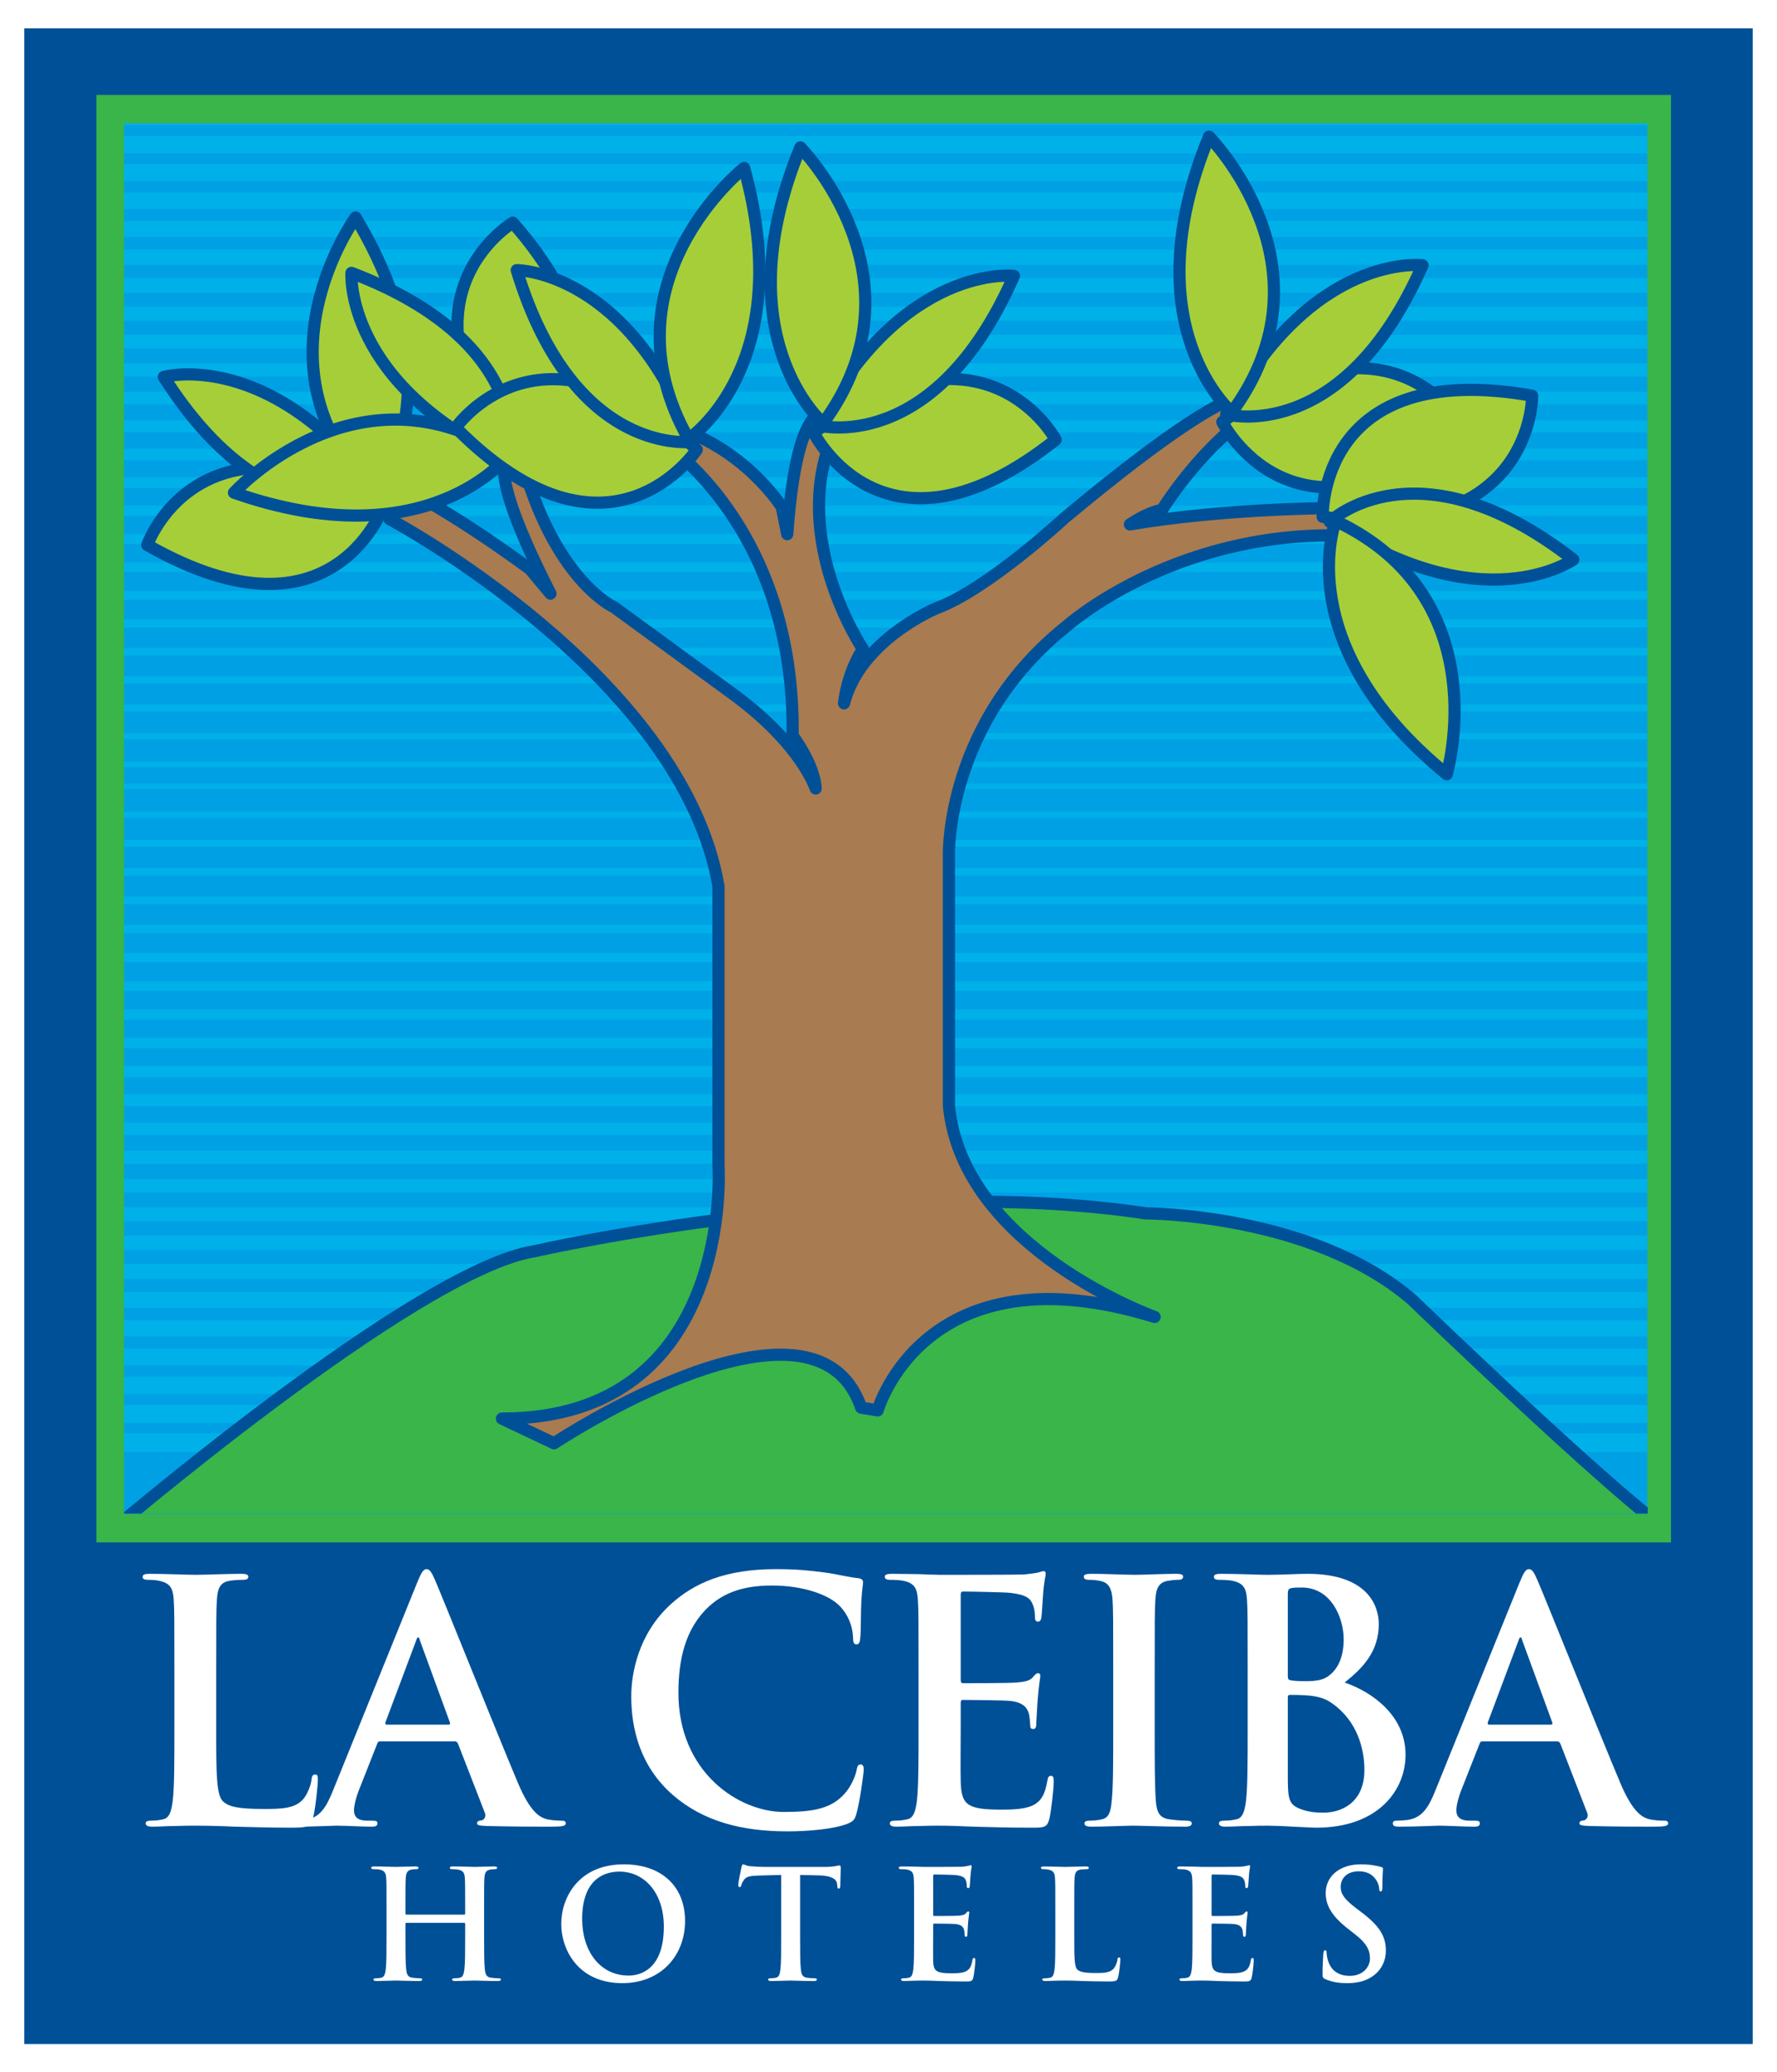 <?xml version="1.0" encoding="UTF-8" standalone="no"?>
<!-- Created with Inkscape (http://www.inkscape.org/) -->

<svg
   xmlns:dc="http://purl.org/dc/elements/1.1/"
   xmlns:cc="http://creativecommons.org/ns#"
   xmlns:rdf="http://www.w3.org/1999/02/22-rdf-syntax-ns#"
   xmlns:svg="http://www.w3.org/2000/svg"
   xmlns="http://www.w3.org/2000/svg"
   xmlns:sodipodi="http://sodipodi.sourceforge.net/DTD/sodipodi-0.dtd"
   xmlns:inkscape="http://www.inkscape.org/namespaces/inkscape"
   width="343.002"
   height="400"
   id="svg58920"
   version="1.1"
   inkscape:version="0.48.5 r10040"
   sodipodi:docname="hoteles_la_ceiba.svg">
  <rect width="100%" height="100%" fill="#333333" stroke="none"/>
  <defs
     id="defs58922">
    <clipPath
       id="clipPath54332"
       clipPathUnits="userSpaceOnUse">
      <path
         inkscape:connector-curvature="0"
         id="path54334"
         d="m 201.652,527.909 213.864,0 0,195.228 -213.864,0 0,-195.228 z" />
    </clipPath>
    <clipPath
       id="clipPath54500"
       clipPathUnits="userSpaceOnUse">
      <path
         inkscape:connector-curvature="0"
         id="path54502"
         d="M 0,0 612,0 612,792 0,792 0,0 z" />
    </clipPath>
  </defs>
  <sodipodi:namedview
     id="base"
     pagecolor="#ffffff"
     bordercolor="#666666"
     borderopacity="1.0"
     inkscape:pageopacity="0.0"
     inkscape:pageshadow="2"
     inkscape:zoom="0.35"
     inkscape:cx="171.50107"
     inkscape:cy="199.99999"
     inkscape:document-units="px"
     inkscape:current-layer="layer1"
     showgrid="false"
     fit-margin-top="0"
     fit-margin-left="0"
     fit-margin-right="0"
     fit-margin-bottom="0"
     inkscape:window-width="596"
     inkscape:window-height="434"
     inkscape:window-x="1"
     inkscape:window-y="61"
     inkscape:window-maximized="0" />
  <g
     inkscape:label="Capa 1"
     inkscape:groupmode="layer"
     id="layer1"
     transform="translate(-178.499,-332.362)">
    <path
       inkscape:connector-curvature="0"
       d="m 521.501,732.362 -343.002,0 0,-400 343.002,0 0,400 z"
       style="fill:#ffffff;fill-opacity:1;fill-rule:nonzero;stroke:none"
       id="path54224" />
    <path
       inkscape:connector-curvature="0"
       d="m 516.813,726.901 -333.627,0 0,-389.069 333.627,0 0,389.069 z"
       style="fill:#005097;fill-opacity:1;fill-rule:nonzero;stroke:none"
       id="path54226" />
    <path
       inkscape:connector-curvature="0"
       d="m 501.035,630.077 -303.938,0 0,-279.391 303.938,0 0,279.391 z"
       style="fill:#39b54a;fill-opacity:1;fill-rule:nonzero;stroke:none"
       id="path54228" />
    <path
       inkscape:connector-curvature="0"
       d="m 202.444,624.608 294.028,0 0,-268.406 -294.028,0 0,268.406 z"
       style="fill:#00a1e4;fill-opacity:1;fill-rule:nonzero;stroke:none"
       id="path54230" />
    <path
       inkscape:connector-curvature="0"
       d="m 202.444,356.547 294.028,0 0,-0.345 -294.028,0 0,0.345 z"
       style="fill:#00b1e9;fill-opacity:1;fill-rule:nonzero;stroke:none"
       id="path54232" />
    <path
       inkscape:connector-curvature="0"
       d="m 202.444,361.933 294.028,0 0,-3.36 -294.028,0 0,3.36 z"
       style="fill:#00b1e9;fill-opacity:1;fill-rule:nonzero;stroke:none"
       id="path54234" />
    <path
       inkscape:connector-curvature="0"
       d="m 202.444,367.32 294.028,0 0,-3.254 -294.028,0 0,3.254 z"
       style="fill:#00b1e9;fill-opacity:1;fill-rule:nonzero;stroke:none"
       id="path54236" />
    <path
       inkscape:connector-curvature="0"
       d="m 202.444,372.708 294.028,0 0,-3.151 -294.028,0 0,3.151 z"
       style="fill:#00b1e9;fill-opacity:1;fill-rule:nonzero;stroke:none"
       id="path54238" />
    <path
       inkscape:connector-curvature="0"
       d="m 202.444,378.092 294.028,0 0,-3.045 -294.028,0 0,3.045 z"
       style="fill:#00b1e9;fill-opacity:1;fill-rule:nonzero;stroke:none"
       id="path54240" />
    <path
       inkscape:connector-curvature="0"
       d="m 202.444,383.48 294.028,0 0,-2.941 -294.028,0 0,2.941 z"
       style="fill:#00b1e9;fill-opacity:1;fill-rule:nonzero;stroke:none"
       id="path54242" />
    <path
       inkscape:connector-curvature="0"
       d="m 202.444,388.866 294.028,0 0,-2.836 -294.028,0 0,2.836 z"
       style="fill:#00b1e9;fill-opacity:1;fill-rule:nonzero;stroke:none"
       id="path54244" />
    <path
       inkscape:connector-curvature="0"
       d="m 202.444,394.252 294.028,0 0,-2.732 -294.028,0 0,2.732 z"
       style="fill:#00b1e9;fill-opacity:1;fill-rule:nonzero;stroke:none"
       id="path54246" />
    <path
       inkscape:connector-curvature="0"
       d="m 202.444,399.64 294.028,0 0,-2.627 -294.028,0 0,2.627 z"
       style="fill:#00b1e9;fill-opacity:1;fill-rule:nonzero;stroke:none"
       id="path54248" />
    <path
       inkscape:connector-curvature="0"
       d="m 202.444,405.026 294.028,0 0,-2.523 -294.028,0 0,2.523 z"
       style="fill:#00b1e9;fill-opacity:1;fill-rule:nonzero;stroke:none"
       id="path54250" />
    <path
       inkscape:connector-curvature="0"
       d="m 202.444,410.412 294.028,0 0,-2.417 -294.028,0 0,2.417 z"
       style="fill:#00b1e9;fill-opacity:1;fill-rule:nonzero;stroke:none"
       id="path54252" />
    <path
       inkscape:connector-curvature="0"
       d="m 202.444,415.798 294.028,0 0,-2.312 -294.028,0 0,2.312 z"
       style="fill:#00b1e9;fill-opacity:1;fill-rule:nonzero;stroke:none"
       id="path54254" />
    <path
       inkscape:connector-curvature="0"
       d="m 202.444,421.186 294.028,0 0,-2.208 -294.028,0 0,2.208 z"
       style="fill:#00b1e9;fill-opacity:1;fill-rule:nonzero;stroke:none"
       id="path54256" />
    <path
       inkscape:connector-curvature="0"
       d="m 202.444,426.571 294.028,0 0,-2.102 -294.028,0 0,2.102 z"
       style="fill:#00b1e9;fill-opacity:1;fill-rule:nonzero;stroke:none"
       id="path54258" />
    <path
       inkscape:connector-curvature="0"
       d="m 202.444,431.958 294.028,0 0,-1.998 -294.028,0 0,1.998 z"
       style="fill:#00b1e9;fill-opacity:1;fill-rule:nonzero;stroke:none"
       id="path54260" />
    <path
       inkscape:connector-curvature="0"
       d="m 202.444,437.345 294.028,0 0,-1.892 -294.028,0 0,1.892 z"
       style="fill:#00b1e9;fill-opacity:1;fill-rule:nonzero;stroke:none"
       id="path54262" />
    <path
       inkscape:connector-curvature="0"
       d="m 202.444,442.733 294.028,0 0,-1.789 -294.028,0 0,1.789 z"
       style="fill:#00b1e9;fill-opacity:1;fill-rule:nonzero;stroke:none"
       id="path54264" />
    <path
       inkscape:connector-curvature="0"
       d="m 202.444,448.119 294.028,0 0,-1.684 -294.028,0 0,1.684 z"
       style="fill:#00b1e9;fill-opacity:1;fill-rule:nonzero;stroke:none"
       id="path54266" />
    <path
       inkscape:connector-curvature="0"
       d="m 202.444,453.507 294.028,0 0,-1.58 -294.028,0 0,1.58 z"
       style="fill:#00b1e9;fill-opacity:1;fill-rule:nonzero;stroke:none"
       id="path54268" />
    <path
       inkscape:connector-curvature="0"
       d="m 202.444,458.892 294.028,0 0,-1.475 -294.028,0 0,1.475 z"
       style="fill:#00b1e9;fill-opacity:1;fill-rule:nonzero;stroke:none"
       id="path54270" />
    <path
       inkscape:connector-curvature="0"
       d="m 202.444,464.279 294.028,0 0,-1.369 -294.028,0 0,1.369 z"
       style="fill:#00b1e9;fill-opacity:1;fill-rule:nonzero;stroke:none"
       id="path54272" />
    <path
       inkscape:connector-curvature="0"
       d="m 202.444,469.666 294.028,0 0,-1.265 -294.028,0 0,1.265 z"
       style="fill:#00b1e9;fill-opacity:1;fill-rule:nonzero;stroke:none"
       id="path54274" />
    <path
       inkscape:connector-curvature="0"
       d="m 202.444,475.052 294.028,0 0,-1.16 -294.028,0 0,1.16 z"
       style="fill:#00b1e9;fill-opacity:1;fill-rule:nonzero;stroke:none"
       id="path54276" />
    <path
       inkscape:connector-curvature="0"
       d="m 202.444,480.439 294.028,0 0,-1.056 -294.028,0 0,1.056 z"
       style="fill:#00b1e9;fill-opacity:1;fill-rule:nonzero;stroke:none"
       id="path54278" />
    <path
       inkscape:connector-curvature="0"
       d="m 202.444,612.585 294.028,0 0,-3.558 -294.028,0 0,3.558 z"
       style="fill:#00b1e9;fill-opacity:1;fill-rule:nonzero;stroke:none"
       id="path54280" />
    <path
       inkscape:connector-curvature="0"
       d="m 202.444,607.023 294.028,0 0,-3.448 -294.028,0 0,3.448 z"
       style="fill:#00b1e9;fill-opacity:1;fill-rule:nonzero;stroke:none"
       id="path54282" />
    <path
       inkscape:connector-curvature="0"
       d="m 202.444,601.46 294.028,0 0,-3.339 -294.028,0 0,3.339 z"
       style="fill:#00b1e9;fill-opacity:1;fill-rule:nonzero;stroke:none"
       id="path54284" />
    <path
       inkscape:connector-curvature="0"
       d="m 202.444,595.9 294.028,0 0,-3.231 -294.028,0 0,3.231 z"
       style="fill:#00b1e9;fill-opacity:1;fill-rule:nonzero;stroke:none"
       id="path54286" />
    <path
       inkscape:connector-curvature="0"
       d="m 202.444,590.336 294.028,0 0,-3.124 -294.028,0 0,3.124 z"
       style="fill:#00b1e9;fill-opacity:1;fill-rule:nonzero;stroke:none"
       id="path54288" />
    <path
       inkscape:connector-curvature="0"
       d="m 202.444,584.776 294.028,0 0,-3.012 -294.028,0 0,3.012 z"
       style="fill:#00b1e9;fill-opacity:1;fill-rule:nonzero;stroke:none"
       id="path54290" />
    <path
       inkscape:connector-curvature="0"
       d="m 202.444,579.212 294.028,0 0,-2.904 -294.028,0 0,2.904 z"
       style="fill:#00b1e9;fill-opacity:1;fill-rule:nonzero;stroke:none"
       id="path54292" />
    <path
       inkscape:connector-curvature="0"
       d="m 202.444,573.653 294.028,0 0,-2.794 -294.028,0 0,2.794 z"
       style="fill:#00b1e9;fill-opacity:1;fill-rule:nonzero;stroke:none"
       id="path54294" />
    <path
       inkscape:connector-curvature="0"
       d="m 202.444,568.09 294.028,0 0,-2.686 -294.028,0 0,2.686 z"
       style="fill:#00b1e9;fill-opacity:1;fill-rule:nonzero;stroke:none"
       id="path54296" />
    <path
       inkscape:connector-curvature="0"
       d="m 202.444,562.529 294.028,0 0,-2.579 -294.028,0 0,2.579 z"
       style="fill:#00b1e9;fill-opacity:1;fill-rule:nonzero;stroke:none"
       id="path54298" />
    <path
       inkscape:connector-curvature="0"
       d="m 202.444,556.966 294.028,0 0,-2.469 -294.028,0 0,2.469 z"
       style="fill:#00b1e9;fill-opacity:1;fill-rule:nonzero;stroke:none"
       id="path54300" />
    <path
       inkscape:connector-curvature="0"
       d="m 202.444,551.404 294.028,0 0,-2.358 -294.028,0 0,2.358 z"
       style="fill:#00b1e9;fill-opacity:1;fill-rule:nonzero;stroke:none"
       id="path54302" />
    <path
       inkscape:connector-curvature="0"
       d="m 202.444,545.841 294.028,0 0,-2.249 -294.028,0 0,2.249 z"
       style="fill:#00b1e9;fill-opacity:1;fill-rule:nonzero;stroke:none"
       id="path54304" />
    <path
       inkscape:connector-curvature="0"
       d="m 202.444,540.281 294.028,0 0,-2.142 -294.028,0 0,2.142 z"
       style="fill:#00b1e9;fill-opacity:1;fill-rule:nonzero;stroke:none"
       id="path54306" />
    <path
       inkscape:connector-curvature="0"
       d="m 202.444,534.72 294.028,0 0,-2.033 -294.028,0 0,2.033 z"
       style="fill:#00b1e9;fill-opacity:1;fill-rule:nonzero;stroke:none"
       id="path54308" />
    <path
       inkscape:connector-curvature="0"
       d="m 202.444,529.159 294.028,0 0,-1.923 -294.028,0 0,1.923 z"
       style="fill:#00b1e9;fill-opacity:1;fill-rule:nonzero;stroke:none"
       id="path54310" />
    <path
       inkscape:connector-curvature="0"
       d="m 202.444,523.595 294.028,0 0,-1.813 -294.028,0 0,1.813 z"
       style="fill:#00b1e9;fill-opacity:1;fill-rule:nonzero;stroke:none"
       id="path54312" />
    <path
       inkscape:connector-curvature="0"
       d="m 202.444,518.034 294.028,0 0,-1.705 -294.028,0 0,1.705 z"
       style="fill:#00b1e9;fill-opacity:1;fill-rule:nonzero;stroke:none"
       id="path54314" />
    <path
       inkscape:connector-curvature="0"
       d="m 202.444,512.471 294.028,0 0,-1.596 -294.028,0 0,1.596 z"
       style="fill:#00b1e9;fill-opacity:1;fill-rule:nonzero;stroke:none"
       id="path54316" />
    <path
       inkscape:connector-curvature="0"
       d="m 202.444,506.911 294.028,0 0,-1.488 -294.028,0 0,1.488 z"
       style="fill:#00b1e9;fill-opacity:1;fill-rule:nonzero;stroke:none"
       id="path54318" />
    <path
       inkscape:connector-curvature="0"
       d="m 202.444,501.347 294.028,0 0,-1.378 -294.028,0 0,1.378 z"
       style="fill:#00b1e9;fill-opacity:1;fill-rule:nonzero;stroke:none"
       id="path54320" />
    <path
       inkscape:connector-curvature="0"
       d="m 202.444,495.786 294.028,0 0,-1.268 -294.028,0 0,1.268 z"
       style="fill:#00b1e9;fill-opacity:1;fill-rule:nonzero;stroke:none"
       id="path54322" />
    <path
       inkscape:connector-curvature="0"
       d="m 202.444,490.223 294.028,0 0,-1.159 -294.028,0 0,1.159 z"
       style="fill:#00b1e9;fill-opacity:1;fill-rule:nonzero;stroke:none"
       id="path54324" />
    <path
       inkscape:connector-curvature="0"
       d="m 202.444,484.662 294.028,0 0,-1.049 -294.028,0 0,1.049 z"
       style="fill:#00b1e9;fill-opacity:1;fill-rule:nonzero;stroke:none"
       id="path54326" />
    <g
       clip-path="url(#clipPath54332)"
       id="g54330"
       transform="matrix(1.375,0,0,-1.375,-74.794,1350.396)">
      <g
         transform="translate(198.611,524.462)"
         id="g54336">
        <path
           id="path54338"
           style="fill:#39b54a;fill-opacity:1;fill-rule:nonzero;stroke:none"
           d="m 0,0 c 0,0 43.883,37.63 60.598,40.274 0,0 48.239,11.02 85.846,5.323 0,0 23.357,0 37.422,-12.149 0,0 33.8,-32.681 38.732,-34.193 L 165.243,-1.106 139.032,-2.645 90.414,-12.898 23.934,-10.634 0,0 z"
           inkscape:connector-curvature="0" />
      </g>
      <g
         transform="translate(198.611,524.462)"
         id="g54340">
        <path
           id="path54342"
           style="fill:none;stroke:#005097;stroke-width:1.709;stroke-linecap:round;stroke-linejoin:round;stroke-miterlimit:4;stroke-opacity:1;stroke-dasharray:none"
           d="m 0,0 c 0,0 43.883,37.63 60.598,40.274 0,0 48.239,11.02 85.846,5.323 0,0 23.357,0 37.422,-12.149 0,0 33.8,-32.681 38.732,-34.193 L 165.243,-1.106 139.032,-2.645 90.414,-12.898 23.934,-10.634 0,0 z"
           inkscape:connector-curvature="0" />
      </g>
      <g
         transform="translate(238.884,667.527)"
         id="g54344">
        <path
           id="path54346"
           style="fill:#a97b50;fill-opacity:1;fill-rule:nonzero;stroke:none"
           d="m 0,0 c 0,0 41.186,-21.941 46.195,-51.586 l 0,-39.262 c 0,0 2.322,-35.432 -30.402,-35.432 l 7.312,-3.463 c 0,0 36.578,24.258 43.109,5 l 2.32,-0.382 c 0,0 6.535,23.109 38.873,13.117 0,0 -26.937,9.608 -28.868,29.628 l 0,35.406 c 0,0 -0.387,18.492 16.558,31.97 0,0 14.625,13.091 38.106,12.709 l -0.383,3.839 c 0,0 -15.399,0 -28.873,-2.3 0,0 2.415,1.684 4.506,2.041 0,0 5.694,9.309 13.472,14.054 0,0 3.613,10.461 -27.149,-15.185 0,0 -10.823,-10.057 -18.044,-12.702 0,0 -10.633,-4.395 -12.916,-13.323 0,0 0.384,4.182 2.657,7.602 0,0 -11.394,16.914 -3.22,32.11 0,0 -5.708,7.601 -7.412,-15.968 l -0.762,3.799 c 0,0 -5.315,8.545 -15.756,11.412 l -0.96,-2.269 c 0,0 18.618,-11.79 18.236,-41.239 0,0 3.042,-3.989 3.233,-7.403 0,0 -1.912,6.081 -11.401,13.108 l -16.9,12.339 c 0,0 -8.543,3.8 -13.105,21.27 0,0 -7.416,3.42 4.175,-19.365 l -2.849,3.418 c 0,0 -13.485,10.078 -21.075,12.722 L 0,0 z"
           inkscape:connector-curvature="0" />
      </g>
      <g
         transform="translate(238.884,667.527)"
         id="g54348">
        <path
           id="path54350"
           style="fill:none;stroke:#005097;stroke-width:1.709;stroke-linecap:round;stroke-linejoin:round;stroke-miterlimit:4;stroke-opacity:1;stroke-dasharray:none"
           d="m 0,0 c 0,0 41.186,-21.941 46.195,-51.586 l 0,-39.262 c 0,0 2.322,-35.432 -30.402,-35.432 l 7.312,-3.463 c 0,0 36.578,24.258 43.109,5 l 2.32,-0.382 c 0,0 6.535,23.109 38.873,13.117 0,0 -26.937,9.608 -28.868,29.628 l 0,35.406 c 0,0 -0.387,18.492 16.558,31.97 0,0 14.625,13.091 38.106,12.709 l -0.383,3.839 c 0,0 -15.399,0 -28.873,-2.3 0,0 2.415,1.684 4.506,2.041 0,0 5.694,9.309 13.472,14.054 0,0 3.613,10.461 -27.149,-15.185 0,0 -10.823,-10.057 -18.044,-12.702 0,0 -10.633,-4.395 -12.916,-13.323 0,0 0.384,4.182 2.657,7.602 0,0 -11.394,16.914 -3.22,32.11 0,0 -5.708,7.601 -7.412,-15.968 l -0.762,3.799 c 0,0 -5.315,8.545 -15.756,11.412 l -0.96,-2.269 c 0,0 18.618,-11.79 18.236,-41.239 0,0 3.042,-3.989 3.233,-7.403 0,0 -1.912,6.081 -11.401,13.108 l -16.9,12.339 c 0,0 -8.543,3.8 -13.105,21.27 0,0 -7.416,3.42 4.175,-19.365 l -2.849,3.418 c 0,0 -13.485,10.078 -21.075,12.722 L 0,0 z"
           inkscape:connector-curvature="0" />
      </g>
      <g
         transform="translate(204.89,663.882)"
         id="g54352">
        <path
           id="path54354"
           style="fill:#a6ce39;fill-opacity:1;fill-rule:nonzero;stroke:none"
           d="M 0,0 C 0,0 6.831,19.749 33.429,6.084 33.429,6.084 26.586,-15.179 0,0"
           inkscape:connector-curvature="0" />
      </g>
      <g
         transform="translate(204.89,663.882)"
         id="g54356">
        <path
           id="path54358"
           style="fill:none;stroke:#005097;stroke-width:1.709;stroke-linecap:round;stroke-linejoin:round;stroke-miterlimit:4;stroke-opacity:1;stroke-dasharray:none"
           d="M 0,0 C 0,0 6.831,19.749 33.429,6.084 33.429,6.084 26.586,-15.179 0,0 z"
           inkscape:connector-curvature="0" />
      </g>
      <g
         transform="translate(207.212,687.479)"
         id="g54360">
        <path
           id="path54362"
           style="fill:#a6ce39;fill-opacity:1;fill-rule:nonzero;stroke:none"
           d="M 0,0 C 0,0 15.049,4.228 30.413,-16.532 30.413,-16.532 14.916,-23.486 0,0"
           inkscape:connector-curvature="0" />
      </g>
      <g
         transform="translate(207.212,687.479)"
         id="g54364">
        <path
           id="path54366"
           style="fill:none;stroke:#005097;stroke-width:1.709;stroke-linecap:round;stroke-linejoin:round;stroke-miterlimit:4;stroke-opacity:1;stroke-dasharray:none"
           d="M 0,0 C 0,0 15.049,4.228 30.413,-16.532 30.413,-16.532 14.916,-23.486 0,0 z"
           inkscape:connector-curvature="0" />
      </g>
      <g
         transform="translate(234.132,709.856)"
         id="g54368">
        <path
           id="path54370"
           style="fill:#a6ce39;fill-opacity:1;fill-rule:nonzero;stroke:none"
           d="M 0,0 C 0,0 -15.192,-20.886 2.656,-38.732 2.656,-38.732 14.82,-24.686 0,0"
           inkscape:connector-curvature="0" />
      </g>
      <g
         transform="translate(234.132,709.856)"
         id="g54372">
        <path
           id="path54374"
           style="fill:none;stroke:#005097;stroke-width:1.709;stroke-linecap:round;stroke-linejoin:round;stroke-miterlimit:4;stroke-opacity:1;stroke-dasharray:none"
           d="M 0,0 C 0,0 -15.192,-20.886 2.656,-38.732 2.656,-38.732 14.82,-24.686 0,0 z"
           inkscape:connector-curvature="0" />
      </g>
      <g
         transform="translate(256.2,709.127)"
         id="g54376">
        <path
           id="path54378"
           style="fill:#a6ce39;fill-opacity:1;fill-rule:nonzero;stroke:none"
           d="m 0,0 c 0,0 -17.971,-10.672 0.769,-33.946 0,0 19.464,10.959 -0.769,33.946"
           inkscape:connector-curvature="0" />
      </g>
      <g
         transform="translate(256.2,709.127)"
         id="g54380">
        <path
           id="path54382"
           style="fill:none;stroke:#005097;stroke-width:1.709;stroke-linecap:round;stroke-linejoin:round;stroke-miterlimit:4;stroke-opacity:1;stroke-dasharray:none"
           d="m 0,0 c 0,0 -17.971,-10.672 0.769,-33.946 0,0 19.464,10.959 -0.769,33.946 z"
           inkscape:connector-curvature="0" />
      </g>
      <g
         transform="translate(233.552,702.083)"
         id="g54384">
        <path
           id="path54386"
           style="fill:#a6ce39;fill-opacity:1;fill-rule:nonzero;stroke:none"
           d="M 0,0 C 0,0 -1.095,-15.583 22.331,-26.431 22.331,-26.431 26.01,-9.867 0,0"
           inkscape:connector-curvature="0" />
      </g>
      <g
         transform="translate(233.552,702.083)"
         id="g54388">
        <path
           id="path54390"
           style="fill:none;stroke:#005097;stroke-width:1.709;stroke-linecap:round;stroke-linejoin:round;stroke-miterlimit:4;stroke-opacity:1;stroke-dasharray:none"
           d="M 0,0 C 0,0 -1.095,-15.583 22.331,-26.431 22.331,-26.431 26.01,-9.867 0,0 z"
           inkscape:connector-curvature="0" />
      </g>
      <g
         transform="translate(217.058,671.229)"
         id="g54392">
        <path
           id="path54394"
           style="fill:#a6ce39;fill-opacity:1;fill-rule:nonzero;stroke:none"
           d="M 0,0 C 0,0 17.413,19.096 38.488,5.188 38.488,5.188 27.174,-9.54 0,0"
           inkscape:connector-curvature="0" />
      </g>
      <g
         transform="translate(217.058,671.229)"
         id="g54396">
        <path
           id="path54398"
           style="fill:none;stroke:#005097;stroke-width:1.709;stroke-linecap:round;stroke-linejoin:round;stroke-miterlimit:4;stroke-opacity:1;stroke-dasharray:none"
           d="M 0,0 C 0,0 17.413,19.096 38.488,5.188 38.488,5.188 27.174,-9.54 0,0 z"
           inkscape:connector-curvature="0" />
      </g>
      <g
         transform="translate(248.195,680.348)"
         id="g54400">
        <path
           id="path54402"
           style="fill:#a6ce39;fill-opacity:1;fill-rule:nonzero;stroke:none"
           d="M 0,0 C 0,0 11.871,17.21 33.834,-3.081 33.834,-3.081 21.556,-21.733 0,0"
           inkscape:connector-curvature="0" />
      </g>
      <g
         transform="translate(248.195,680.348)"
         id="g54404">
        <path
           id="path54406"
           style="fill:none;stroke:#005097;stroke-width:1.709;stroke-linecap:round;stroke-linejoin:round;stroke-miterlimit:4;stroke-opacity:1;stroke-dasharray:none"
           d="M 0,0 C 0,0 11.871,17.21 33.834,-3.081 33.834,-3.081 21.556,-21.733 0,0 z"
           inkscape:connector-curvature="0" />
      </g>
      <g
         transform="translate(256.753,702.465)"
         id="g54408">
        <path
           id="path54410"
           style="fill:#a6ce39;fill-opacity:1;fill-rule:nonzero;stroke:none"
           d="M 0,0 C 0,0 15.615,0.044 24.86,-24.081 24.86,-24.081 8.087,-26.608 0,0"
           inkscape:connector-curvature="0" />
      </g>
      <g
         transform="translate(256.753,702.465)"
         id="g54412">
        <path
           id="path54414"
           style="fill:none;stroke:#005097;stroke-width:1.709;stroke-linecap:round;stroke-linejoin:round;stroke-miterlimit:4;stroke-opacity:1;stroke-dasharray:none"
           d="M 0,0 C 0,0 15.615,0.044 24.86,-24.081 24.86,-24.081 8.087,-26.608 0,0 z"
           inkscape:connector-curvature="0" />
      </g>
      <g
         transform="translate(288.672,716.818)"
         id="g54416">
        <path
           id="path54418"
           style="fill:#a6ce39;fill-opacity:1;fill-rule:nonzero;stroke:none"
           d="m 0,0 c 0,0 -20.232,-16.055 -7.81,-38.044 0,0 15.474,10.288 7.81,38.044"
           inkscape:connector-curvature="0" />
      </g>
      <g
         transform="translate(288.672,716.818)"
         id="g54420">
        <path
           id="path54422"
           style="fill:none;stroke:#005097;stroke-width:1.709;stroke-linecap:round;stroke-linejoin:round;stroke-miterlimit:4;stroke-opacity:1;stroke-dasharray:none"
           d="m 0,0 c 0,0 -20.232,-16.055 -7.81,-38.044 0,0 15.474,10.288 7.81,38.044 z"
           inkscape:connector-curvature="0" />
      </g>
      <g
         transform="translate(332.41,678.66)"
         id="g54424">
        <path
           id="path54426"
           style="fill:#a6ce39;fill-opacity:1;fill-rule:nonzero;stroke:none"
           d="m 0,0 c 0,0 -9.737,18.516 -33.97,0.983 0,0 9.961,-20.014 33.97,-0.983"
           inkscape:connector-curvature="0" />
      </g>
      <g
         transform="translate(332.41,678.66)"
         id="g54428">
        <path
           id="path54430"
           style="fill:none;stroke:#005097;stroke-width:1.709;stroke-linecap:round;stroke-linejoin:round;stroke-miterlimit:4;stroke-opacity:1;stroke-dasharray:none"
           d="m 0,0 c 0,0 -9.737,18.516 -33.97,0.983 0,0 9.961,-20.014 33.97,-0.983 z"
           inkscape:connector-curvature="0" />
      </g>
      <g
         transform="translate(326.548,701.658)"
         id="g54432">
        <path
           id="path54434"
           style="fill:#a6ce39;fill-opacity:1;fill-rule:nonzero;stroke:none"
           d="m 0,0 c 0,0 -15.501,1.88 -27.567,-20.971 0,0 16.369,-4.506 27.567,20.971"
           inkscape:connector-curvature="0" />
      </g>
      <g
         transform="translate(326.548,701.658)"
         id="g54436">
        <path
           id="path54438"
           style="fill:none;stroke:#005097;stroke-width:1.709;stroke-linecap:round;stroke-linejoin:round;stroke-miterlimit:4;stroke-opacity:1;stroke-dasharray:none"
           d="m 0,0 c 0,0 -15.501,1.88 -27.567,-20.971 0,0 16.369,-4.506 27.567,20.971 z"
           inkscape:connector-curvature="0" />
      </g>
      <g
         transform="translate(296.568,719.698)"
         id="g54440">
        <path
           id="path54442"
           style="fill:#a6ce39;fill-opacity:1;fill-rule:nonzero;stroke:none"
           d="m 0,0 c 0,0 18.165,-18.382 3.204,-38.711 0,0 -14.127,12.087 -3.204,38.711"
           inkscape:connector-curvature="0" />
      </g>
      <g
         transform="translate(296.568,719.698)"
         id="g54444">
        <path
           id="path54446"
           style="fill:none;stroke:#005097;stroke-width:1.709;stroke-linecap:round;stroke-linejoin:round;stroke-miterlimit:4;stroke-opacity:1;stroke-dasharray:none"
           d="m 0,0 c 0,0 18.165,-18.382 3.204,-38.711 0,0 -14.127,12.087 -3.204,38.711 z"
           inkscape:connector-curvature="0" />
      </g>
      <g
         transform="translate(389.765,680.18)"
         id="g54448">
        <path
           id="path54450"
           style="fill:#a6ce39;fill-opacity:1;fill-rule:nonzero;stroke:none"
           d="m 0,0 c 0,0 -9.73,18.507 -33.964,0.978 0,0 9.967,-19.984 33.964,-0.978"
           inkscape:connector-curvature="0" />
      </g>
      <g
         transform="translate(389.765,680.18)"
         id="g54452">
        <path
           id="path54454"
           style="fill:none;stroke:#005097;stroke-width:1.709;stroke-linecap:round;stroke-linejoin:round;stroke-miterlimit:4;stroke-opacity:1;stroke-dasharray:none"
           d="m 0,0 c 0,0 -9.73,18.507 -33.964,0.978 0,0 9.967,-19.984 33.964,-0.978 z"
           inkscape:connector-curvature="0" />
      </g>
      <g
         transform="translate(383.908,703.154)"
         id="g54456">
        <path
           id="path54458"
           style="fill:#a6ce39;fill-opacity:1;fill-rule:nonzero;stroke:none"
           d="m 0,0 c 0,0 -15.496,1.918 -27.568,-20.927 0,0 16.363,-4.532 27.568,20.927"
           inkscape:connector-curvature="0" />
      </g>
      <g
         transform="translate(383.908,703.154)"
         id="g54460">
        <path
           id="path54462"
           style="fill:none;stroke:#005097;stroke-width:1.709;stroke-linecap:round;stroke-linejoin:round;stroke-miterlimit:4;stroke-opacity:1;stroke-dasharray:none"
           d="m 0,0 c 0,0 -15.496,1.918 -27.568,-20.927 0,0 16.363,-4.532 27.568,20.927 z"
           inkscape:connector-curvature="0" />
      </g>
      <g
         transform="translate(353.937,721.214)"
         id="g54464">
        <path
           id="path54466"
           style="fill:#a6ce39;fill-opacity:1;fill-rule:nonzero;stroke:none"
           d="m 0,0 c 0,0 18.16,-18.358 3.204,-38.689 0,0 -14.136,12.044 -3.204,38.689"
           inkscape:connector-curvature="0" />
      </g>
      <g
         transform="translate(353.937,721.214)"
         id="g54468">
        <path
           id="path54470"
           style="fill:none;stroke:#005097;stroke-width:1.709;stroke-linecap:round;stroke-linejoin:round;stroke-miterlimit:4;stroke-opacity:1;stroke-dasharray:none"
           d="m 0,0 c 0,0 18.16,-18.358 3.204,-38.689 0,0 -14.136,12.044 -3.204,38.689 z"
           inkscape:connector-curvature="0" />
      </g>
      <g
         transform="translate(399.298,684.837)"
         id="g54472">
        <path
           id="path54474"
           style="fill:#a6ce39;fill-opacity:1;fill-rule:nonzero;stroke:none"
           d="m 0,0 c 0,0 0.248,-20.887 -29.402,-17.003 0,0 -0.745,22.339 29.402,17.003"
           inkscape:connector-curvature="0" />
      </g>
      <g
         transform="translate(399.298,684.837)"
         id="g54476">
        <path
           id="path54478"
           style="fill:none;stroke:#005097;stroke-width:1.709;stroke-linecap:round;stroke-linejoin:round;stroke-miterlimit:4;stroke-opacity:1;stroke-dasharray:none"
           d="m 0,0 c 0,0 0.248,-20.887 -29.402,-17.003 0,0 -0.745,22.339 29.402,17.003 z"
           inkscape:connector-curvature="0" />
      </g>
      <g
         transform="translate(405.076,661.836)"
         id="g54480">
        <path
           id="path54482"
           style="fill:#a6ce39;fill-opacity:1;fill-rule:nonzero;stroke:none"
           d="M 0,0 C 0,0 -12.721,-9.036 -34.199,5.314 -34.199,5.314 -21.968,17.06 0,0"
           inkscape:connector-curvature="0" />
      </g>
      <g
         transform="translate(405.076,661.836)"
         id="g54484">
        <path
           id="path54486"
           style="fill:none;stroke:#005097;stroke-width:1.709;stroke-linecap:round;stroke-linejoin:round;stroke-miterlimit:4;stroke-opacity:1;stroke-dasharray:none"
           d="M 0,0 C 0,0 -12.721,-9.036 -34.199,5.314 -34.199,5.314 -21.968,17.06 0,0 z"
           inkscape:connector-curvature="0" />
      </g>
      <g
         transform="translate(387.311,631.705)"
         id="g54488">
        <path
           id="path54490"
           style="fill:#a6ce39;fill-opacity:1;fill-rule:nonzero;stroke:none"
           d="M 0,0 C 0,0 7.242,24.787 -15.597,35.55 -15.597,35.55 -22.291,18.206 0,0"
           inkscape:connector-curvature="0" />
      </g>
      <g
         transform="translate(387.311,631.705)"
         id="g54492">
        <path
           id="path54494"
           style="fill:none;stroke:#005097;stroke-width:1.709;stroke-linecap:round;stroke-linejoin:round;stroke-miterlimit:4;stroke-opacity:1;stroke-dasharray:none"
           d="M 0,0 C 0,0 7.242,24.787 -15.597,35.55 -15.597,35.55 -22.291,18.206 0,0 z"
           inkscape:connector-curvature="0" />
      </g>
    </g>
    <g
       clip-path="url(#clipPath54500)"
       id="g54498"
       transform="matrix(1.375,0,0,-1.375,-74.794,1350.396)">
      <g
         transform="translate(214.564,497.577)"
         id="g54504">
        <path
           id="path54506"
           style="fill:#ffffff;fill-opacity:1;fill-rule:nonzero;stroke:none"
           d="m 0,0 c 0,-6.01 0,-9.25 0.987,-10.095 0.797,-0.704 2.018,-1.034 5.68,-1.034 2.488,0 4.32,0.048 5.494,1.315 0.563,0.611 1.127,1.926 1.22,2.818 0.048,0.423 0.141,0.704 0.517,0.704 0.329,0 0.376,-0.234 0.376,-0.798 0,-0.516 -0.329,-4.039 -0.704,-5.399 -0.282,-1.033 -0.517,-1.269 -2.959,-1.269 -3.38,0 -5.821,0.095 -7.934,0.141 -2.113,0.095 -3.803,0.141 -5.729,0.141 -0.517,0 -1.55,0 -2.677,-0.046 -1.079,0 -2.3,-0.095 -3.239,-0.095 -0.61,0 -0.939,0.141 -0.939,0.47 0,0.235 0.188,0.376 0.751,0.376 0.704,0 1.268,0.093 1.691,0.188 0.939,0.187 1.173,1.22 1.36,2.582 0.236,1.972 0.236,5.682 0.236,10.001 l 0,8.264 c 0,7.137 0,8.452 -0.094,9.955 -0.094,1.596 -0.47,2.347 -2.019,2.675 -0.376,0.095 -0.939,0.141 -1.55,0.141 -0.517,0 -0.798,0.095 -0.798,0.423 0,0.329 0.329,0.423 1.034,0.423 2.206,0 5.164,-0.141 6.432,-0.141 1.127,0 4.554,0.141 6.385,0.141 0.658,0 0.987,-0.094 0.987,-0.423 0,-0.328 -0.282,-0.423 -0.846,-0.423 -0.516,0 -1.267,-0.046 -1.831,-0.141 C 0.564,20.659 0.188,19.861 0.094,18.219 0,16.716 0,15.401 0,8.264 L 0,0 z"
           inkscape:connector-curvature="0" />
      </g>
      <g
         transform="translate(247.148,498.281)"
         id="g54508">
        <path
           id="path54510"
           style="fill:#ffffff;fill-opacity:1;fill-rule:nonzero;stroke:none"
           d="m 0,0 c 0.234,0 0.282,0.141 0.234,0.282 l -4.225,11.55 c -0.046,0.188 -0.094,0.423 -0.235,0.423 -0.141,0 -0.234,-0.235 -0.282,-0.423 L -8.827,0.328 C -8.874,0.141 -8.827,0 -8.639,0 L 0,0 z m -9.578,-2.347 c -0.235,0 -0.329,-0.094 -0.423,-0.376 l -2.536,-6.433 c -0.469,-1.174 -0.704,-2.301 -0.704,-2.864 0,-0.845 0.422,-1.456 1.878,-1.456 l 0.705,0 c 0.563,0 0.704,-0.094 0.704,-0.376 0,-0.375 -0.282,-0.469 -0.798,-0.469 -1.503,0 -3.522,0.141 -4.978,0.141 -0.516,0 -3.098,-0.141 -5.541,-0.141 -0.61,0 -0.891,0.094 -0.891,0.469 0,0.282 0.188,0.376 0.563,0.376 0.423,0 1.081,0.047 1.456,0.094 2.16,0.281 3.052,1.878 3.991,4.226 l 11.785,29.111 c 0.564,1.362 0.846,1.878 1.315,1.878 0.423,0 0.705,-0.422 1.173,-1.502 1.128,-2.583 8.641,-21.364 11.646,-28.501 1.784,-4.226 3.145,-4.884 4.131,-5.118 0.705,-0.141 1.409,-0.188 1.972,-0.188 0.376,0 0.611,-0.046 0.611,-0.376 0,-0.375 -0.423,-0.469 -2.16,-0.469 -1.69,0 -5.118,0 -8.874,0.094 -0.845,0.047 -1.409,0.047 -1.409,0.375 0,0.282 0.188,0.376 0.657,0.423 0.33,0.094 0.657,0.517 0.423,1.08 l -3.756,9.672 c -0.095,0.236 -0.236,0.33 -0.47,0.33 l -10.47,0 z"
           inkscape:connector-curvature="0" />
      </g>
      <g
         transform="translate(278.652,488.421)"
         id="g54512">
        <path
           id="path54514"
           style="fill:#ffffff;fill-opacity:1;fill-rule:nonzero;stroke:none"
           d="m 0,0 c -4.602,4.037 -5.823,9.296 -5.823,13.852 0,3.193 0.987,8.733 5.495,12.865 3.38,3.099 7.841,4.976 14.837,4.976 2.911,0 4.649,-0.187 6.808,-0.469 1.785,-0.234 3.287,-0.657 4.695,-0.798 0.518,-0.047 0.705,-0.282 0.705,-0.564 0,-0.375 -0.141,-0.939 -0.235,-2.582 -0.094,-1.549 -0.047,-4.132 -0.141,-5.071 -0.047,-0.704 -0.141,-1.08 -0.564,-1.08 -0.375,0 -0.469,0.376 -0.469,1.033 -0.047,1.456 -0.657,3.099 -1.831,4.32 -1.55,1.643 -5.212,2.911 -9.532,2.911 -4.085,0 -6.762,-1.033 -8.827,-2.911 -3.428,-3.146 -4.32,-7.606 -4.32,-12.161 0,-11.175 8.498,-16.716 14.791,-16.716 4.179,0 6.715,0.47 8.592,2.629 0.798,0.892 1.409,2.254 1.596,3.1 0.141,0.751 0.235,0.939 0.611,0.939 0.329,0 0.422,-0.329 0.422,-0.704 0,-0.564 -0.562,-4.649 -1.033,-6.246 C 25.543,-3.475 25.355,-3.71 24.557,-4.038 22.679,-4.79 19.11,-5.118 16.105,-5.118 9.673,-5.118 4.273,-3.71 0,0"
           inkscape:connector-curvature="0" />
      </g>
      <g
         transform="translate(313.161,505.841)"
         id="g54516">
        <path
           id="path54518"
           style="fill:#ffffff;fill-opacity:1;fill-rule:nonzero;stroke:none"
           d="m 0,0 c 0,7.137 0,8.452 -0.094,9.954 -0.095,1.596 -0.47,2.348 -2.019,2.677 -0.375,0.093 -1.174,0.14 -1.831,0.14 -0.516,0 -0.798,0.094 -0.798,0.423 0,0.328 0.328,0.423 1.033,0.423 1.268,0 2.629,-0.047 3.803,-0.047 1.221,-0.048 2.301,-0.094 2.959,-0.094 1.501,0 10.845,0 11.738,0.046 0.892,0.095 1.643,0.188 2.018,0.282 0.236,0.048 0.517,0.188 0.752,0.188 0.235,0 0.282,-0.188 0.282,-0.422 0,-0.329 -0.236,-0.893 -0.376,-3.052 -0.046,-0.47 -0.141,-2.536 -0.235,-3.099 -0.046,-0.236 -0.141,-0.516 -0.469,-0.516 -0.329,0 -0.423,0.234 -0.423,0.657 0,0.328 -0.047,1.126 -0.282,1.69 -0.327,0.845 -0.798,1.408 -3.146,1.69 -0.798,0.094 -5.728,0.188 -6.667,0.188 -0.235,0 -0.329,-0.141 -0.329,-0.47 l 0,-11.879 c 0,-0.328 0.048,-0.517 0.329,-0.517 1.034,0 6.433,0 7.513,0.094 1.127,0.095 1.831,0.235 2.253,0.705 0.329,0.375 0.518,0.61 0.752,0.61 0.187,0 0.328,-0.094 0.328,-0.376 0,-0.282 -0.187,-1.033 -0.376,-3.428 -0.047,-0.937 -0.186,-2.816 -0.186,-3.145 0,-0.376 0,-0.892 -0.423,-0.892 -0.329,0 -0.423,0.188 -0.423,0.422 -0.047,0.47 -0.047,1.081 -0.189,1.691 -0.234,0.939 -0.892,1.642 -2.629,1.831 -0.891,0.093 -5.54,0.141 -6.667,0.141 -0.234,0 -0.282,-0.188 -0.282,-0.469 l 0,-3.71 c 0,-1.597 -0.047,-5.916 0,-7.278 0.094,-3.239 0.846,-3.944 5.635,-3.944 1.221,0 3.193,0 4.414,0.564 1.221,0.563 1.784,1.549 2.113,3.474 0.093,0.516 0.187,0.704 0.516,0.704 0.376,0 0.376,-0.375 0.376,-0.845 0,-1.079 -0.376,-4.272 -0.611,-5.212 -0.329,-1.221 -0.752,-1.221 -2.536,-1.221 -3.52,0 -6.103,0.094 -8.122,0.141 -2.019,0.094 -3.475,0.141 -4.883,0.141 -0.516,0 -1.55,0 -2.677,-0.047 -1.08,0 -2.301,-0.094 -3.239,-0.094 -0.611,0 -0.939,0.141 -0.939,0.47 0,0.235 0.187,0.376 0.75,0.376 0.705,0 1.268,0.093 1.691,0.187 0.939,0.188 1.173,1.221 1.362,2.583 C 0,-16.293 0,-12.583 0,-8.264 L 0,0 z"
           inkscape:connector-curvature="0" />
      </g>
      <g
         transform="translate(340.487,505.841)"
         id="g54520">
        <path
           id="path54522"
           style="fill:#ffffff;fill-opacity:1;fill-rule:nonzero;stroke:none"
           d="m 0,0 c 0,7.137 0,8.452 -0.094,9.954 -0.095,1.596 -0.563,2.395 -1.596,2.629 -0.517,0.141 -1.127,0.188 -1.69,0.188 -0.47,0 -0.752,0.094 -0.752,0.47 0,0.281 0.375,0.376 1.127,0.376 1.784,0 4.743,-0.141 6.104,-0.141 1.175,0 3.943,0.141 5.729,0.141 0.61,0 0.985,-0.095 0.985,-0.376 0,-0.376 -0.281,-0.47 -0.751,-0.47 -0.469,0 -0.845,-0.047 -1.408,-0.14 C 6.387,12.396 6.01,11.597 5.916,9.954 5.822,8.452 5.822,7.137 5.822,0 l 0,-8.264 c 0,-4.555 0,-8.264 0.188,-10.283 0.14,-1.268 0.47,-2.113 1.878,-2.301 0.658,-0.094 1.69,-0.187 2.396,-0.187 0.515,0 0.75,-0.141 0.75,-0.376 0,-0.329 -0.375,-0.47 -0.892,-0.47 -3.1,0 -6.057,0.141 -7.324,0.141 -1.08,0 -4.039,-0.141 -5.917,-0.141 -0.61,0 -0.938,0.141 -0.938,0.47 0,0.235 0.187,0.376 0.751,0.376 0.704,0 1.267,0.093 1.69,0.187 0.939,0.188 1.221,0.987 1.362,2.347 C 0,-16.528 0,-12.819 0,-8.264 L 0,0 z"
           inkscape:connector-curvature="0" />
      </g>
      <g
         transform="translate(371.195,501.286)"
         id="g54524">
        <path
           id="path54526"
           style="fill:#ffffff;fill-opacity:1;fill-rule:nonzero;stroke:none"
           d="m 0,0 c -0.987,0.704 -2.066,1.033 -3.898,1.126 -0.845,0.048 -1.314,0.048 -2.019,0.048 -0.188,0 -0.281,-0.094 -0.281,-0.329 l 0,-11.128 c 0,-3.099 0.14,-3.897 1.644,-4.508 1.267,-0.516 2.347,-0.563 3.427,-0.563 2.113,0 5.68,1.127 5.68,6.01 C 4.553,-6.433 3.569,-2.489 0,0 m -6.198,3.756 c 0,-0.376 0.14,-0.469 0.329,-0.517 0.422,-0.093 1.126,-0.14 2.207,-0.14 1.549,0 2.582,0.188 3.38,0.893 1.221,0.985 1.925,2.675 1.925,4.976 0,3.146 -1.832,7.278 -5.869,7.278 -0.657,0 -1.08,0 -1.549,-0.094 -0.33,-0.094 -0.423,-0.282 -0.423,-0.798 l 0,-11.598 z m -5.635,0.798 c 0,7.137 0,8.452 -0.094,9.955 -0.093,1.596 -0.47,2.347 -2.019,2.676 -0.375,0.094 -1.173,0.14 -1.831,0.14 -0.516,0 -0.798,0.095 -0.798,0.423 0,0.33 0.329,0.423 1.033,0.423 2.488,0 5.447,-0.141 6.386,-0.141 2.3,0 4.131,0.141 5.728,0.141 8.498,0 10.001,-4.554 10.001,-7.043 0,-3.85 -2.206,-6.151 -4.789,-8.217 3.85,-1.315 8.546,-4.648 8.546,-10.142 0,-5.024 -3.898,-10.236 -12.537,-10.236 -0.563,0 -1.926,0.094 -3.287,0.141 -1.41,0.094 -2.817,0.14 -3.523,0.14 -0.515,0 -1.548,0 -2.675,-0.046 -1.08,0 -2.301,-0.094 -3.241,-0.094 -0.609,0 -0.938,0.14 -0.938,0.47 0,0.234 0.188,0.375 0.752,0.375 0.703,0 1.267,0.093 1.69,0.188 0.939,0.187 1.173,1.22 1.362,2.582 0.234,1.972 0.234,5.682 0.234,10.001 l 0,8.264 z"
           inkscape:connector-curvature="0" />
      </g>
      <g
         transform="translate(401.899,498.281)"
         id="g54528">
        <path
           id="path54530"
           style="fill:#ffffff;fill-opacity:1;fill-rule:nonzero;stroke:none"
           d="m 0,0 c 0.234,0 0.282,0.141 0.234,0.282 l -4.226,11.55 c -0.045,0.188 -0.093,0.423 -0.234,0.423 -0.141,0 -0.234,-0.235 -0.281,-0.423 L -8.827,0.328 C -8.875,0.141 -8.827,0 -8.639,0 L 0,0 z m -9.578,-2.347 c -0.236,0 -0.329,-0.094 -0.423,-0.376 l -2.536,-6.433 c -0.469,-1.174 -0.705,-2.301 -0.705,-2.864 0,-0.845 0.423,-1.456 1.879,-1.456 l 0.704,0 c 0.564,0 0.706,-0.094 0.706,-0.376 0,-0.375 -0.283,-0.469 -0.798,-0.469 -1.504,0 -3.523,0.141 -4.979,0.141 -0.516,0 -3.098,-0.141 -5.541,-0.141 -0.609,0 -0.891,0.094 -0.891,0.469 0,0.282 0.188,0.376 0.563,0.376 0.423,0 1.081,0.047 1.456,0.094 2.161,0.281 3.053,1.878 3.991,4.226 l 11.785,29.111 c 0.564,1.362 0.845,1.878 1.315,1.878 0.422,0 0.705,-0.422 1.173,-1.502 1.128,-2.583 8.641,-21.364 11.646,-28.501 1.784,-4.226 3.145,-4.884 4.131,-5.118 0.704,-0.141 1.41,-0.188 1.972,-0.188 0.376,0 0.611,-0.046 0.611,-0.376 0,-0.375 -0.423,-0.469 -2.16,-0.469 -1.69,0 -5.118,0 -8.874,0.094 -0.846,0.047 -1.41,0.047 -1.41,0.375 0,0.282 0.189,0.376 0.658,0.423 0.329,0.094 0.657,0.517 0.423,1.08 l -3.756,9.672 c -0.094,0.236 -0.236,0.33 -0.47,0.33 l -10.47,0 z"
           inkscape:connector-curvature="0" />
      </g>
      <g
         transform="translate(249.384,471.612)"
         id="g54532">
        <path
           id="path54534"
           style="fill:#ffffff;fill-opacity:1;fill-rule:nonzero;stroke:none"
           d="m 0,0 c 0.064,0 0.128,0.043 0.128,0.149 l 0,0.447 c 0,3.233 0,3.829 -0.043,4.51 C 0.043,5.829 -0.128,6.169 -0.829,6.318 -1,6.36 -1.362,6.381 -1.66,6.381 c -0.233,0 -0.361,0.043 -0.361,0.192 0,0.149 0.149,0.192 0.446,0.192 1.149,0 2.49,-0.064 3.064,-0.064 0.51,0 1.851,0.064 2.68,0.064 0.298,0 0.447,-0.043 0.447,-0.192 C 4.616,6.424 4.489,6.381 4.233,6.381 4.063,6.381 3.871,6.36 3.617,6.318 3.042,6.211 2.872,5.85 2.83,5.106 2.787,4.425 2.787,3.829 2.787,0.596 l 0,-3.744 c 0,-1.957 0,-3.638 0.107,-4.553 0.063,-0.595 0.19,-1.063 0.828,-1.148 0.298,-0.043 0.767,-0.085 1.086,-0.085 0.233,0 0.34,-0.064 0.34,-0.17 0,-0.149 -0.17,-0.213 -0.425,-0.213 -1.383,0 -2.724,0.064 -3.319,0.064 -0.489,0 -1.83,-0.064 -2.659,-0.064 -0.298,0 -0.447,0.064 -0.447,0.213 0,0.106 0.085,0.17 0.34,0.17 0.32,0 0.575,0.042 0.767,0.085 0.425,0.085 0.531,0.553 0.616,1.17 0.107,0.893 0.107,2.574 0.107,4.531 l 0,1.872 c 0,0.085 -0.064,0.127 -0.128,0.127 l -8.126,0 c -0.064,0 -0.128,-0.021 -0.128,-0.127 l 0,-1.872 c 0,-1.957 0,-3.638 0.106,-4.553 0.064,-0.595 0.192,-1.063 0.831,-1.148 0.297,-0.043 0.765,-0.085 1.085,-0.085 0.233,0 0.339,-0.064 0.339,-0.17 0,-0.149 -0.169,-0.213 -0.425,-0.213 -1.383,0 -2.723,0.064 -3.318,0.064 -0.49,0 -1.83,-0.064 -2.681,-0.064 -0.277,0 -0.425,0.064 -0.425,0.213 0,0.106 0.085,0.17 0.34,0.17 0.319,0 0.574,0.042 0.766,0.085 0.425,0.085 0.532,0.553 0.617,1.17 0.106,0.893 0.106,2.574 0.106,4.531 l 0,3.744 c 0,3.233 0,3.829 -0.042,4.51 -0.043,0.723 -0.213,1.063 -0.916,1.212 -0.169,0.042 -0.531,0.063 -0.828,0.063 -0.234,0 -0.362,0.043 -0.362,0.192 0,0.149 0.149,0.192 0.446,0.192 1.149,0 2.489,-0.064 3.064,-0.064 0.51,0 1.85,0.064 2.68,0.064 0.298,0 0.447,-0.043 0.447,-0.192 0,-0.149 -0.128,-0.192 -0.383,-0.192 -0.171,0 -0.362,-0.021 -0.617,-0.063 C -7.999,6.211 -8.169,5.85 -8.212,5.106 -8.254,4.425 -8.254,3.829 -8.254,0.596 l 0,-0.447 C -8.254,0.043 -8.19,0 -8.126,0 L 0,0 z"
           inkscape:connector-curvature="0" />
      </g>
      <g
         transform="translate(277.403,469.931)"
         id="g54536">
        <path
           id="path54538"
           style="fill:#ffffff;fill-opacity:1;fill-rule:nonzero;stroke:none"
           d="m 0,0 c 0,4.765 -2.745,7.722 -6.232,7.722 -2.447,0 -5.234,-1.362 -5.234,-6.658 0,-4.425 2.446,-7.935 6.53,-7.935 C -3.446,-6.871 0,-6.147 0,0 m -14.401,0.404 c 0,3.637 2.404,8.339 8.785,8.339 5.298,0 8.595,-3.084 8.595,-7.956 0,-4.871 -3.404,-8.722 -8.808,-8.722 -6.105,0 -8.572,4.574 -8.572,8.339"
           inkscape:connector-curvature="0" />
      </g>
      <g
         transform="translate(293.873,477.185)"
         id="g54540">
        <path
           id="path54542"
           style="fill:#ffffff;fill-opacity:1;fill-rule:nonzero;stroke:none"
           d="m 0,0 -3.169,-0.085 c -1.234,-0.043 -1.745,-0.148 -2.065,-0.617 -0.212,-0.319 -0.318,-0.574 -0.361,-0.745 -0.042,-0.169 -0.106,-0.254 -0.234,-0.254 -0.149,0 -0.191,0.106 -0.191,0.339 0,0.341 0.404,2.276 0.447,2.447 0.063,0.277 0.127,0.404 0.255,0.404 0.169,0 0.382,-0.213 0.915,-0.255 0.616,-0.064 1.424,-0.107 2.127,-0.107 l 8.423,0 c 0.682,0 1.149,0.064 1.468,0.107 0.32,0.064 0.49,0.106 0.575,0.106 0.148,0 0.17,-0.127 0.17,-0.447 0,-0.446 -0.063,-1.914 -0.063,-2.467 -0.022,-0.213 -0.064,-0.34 -0.192,-0.34 -0.17,0 -0.213,0.106 -0.234,0.425 L 7.85,-1.255 C 7.807,-0.702 7.232,-0.106 5.339,-0.064 L 2.659,0 l 0,-8.722 c 0,-1.956 0,-3.637 0.107,-4.552 0.064,-0.595 0.191,-1.064 0.828,-1.149 0.298,-0.042 0.767,-0.085 1.086,-0.085 0.233,0 0.34,-0.064 0.34,-0.17 0,-0.149 -0.17,-0.213 -0.404,-0.213 -1.404,0 -2.744,0.064 -3.34,0.064 -0.489,0 -1.829,-0.064 -2.68,-0.064 -0.277,0 -0.426,0.064 -0.426,0.213 0,0.106 0.085,0.17 0.341,0.17 0.319,0 0.574,0.043 0.766,0.085 0.425,0.085 0.553,0.554 0.617,1.17 C 0,-12.359 0,-10.678 0,-8.722 L 0,0 z"
           inkscape:connector-curvature="0" />
      </g>
      <g
         transform="translate(312.531,472.208)"
         id="g54544">
        <path
           id="path54546"
           style="fill:#ffffff;fill-opacity:1;fill-rule:nonzero;stroke:none"
           d="m 0,0 c 0,3.233 0,3.828 -0.043,4.51 -0.042,0.723 -0.213,1.063 -0.914,1.212 -0.171,0.043 -0.532,0.064 -0.831,0.064 -0.233,0 -0.36,0.043 -0.36,0.192 0,0.148 0.149,0.191 0.467,0.191 0.575,0 1.192,-0.022 1.724,-0.022 0.553,-0.021 1.042,-0.042 1.339,-0.042 0.681,0 4.914,0 5.319,0.021 0.404,0.043 0.744,0.085 0.914,0.128 0.107,0.021 0.235,0.085 0.341,0.085 0.106,0 0.128,-0.085 0.128,-0.192 C 8.084,5.999 7.977,5.744 7.913,4.765 7.892,4.552 7.85,3.616 7.807,3.361 7.786,3.255 7.743,3.127 7.594,3.127 7.445,3.127 7.402,3.233 7.402,3.424 7.402,3.573 7.381,3.935 7.276,4.19 7.126,4.574 6.913,4.828 5.85,4.956 5.488,4.998 3.255,5.041 2.829,5.041 2.723,5.041 2.681,4.977 2.681,4.828 l 0,-5.382 c 0,-0.148 0.02,-0.233 0.148,-0.233 0.468,0 2.915,0 3.403,0.043 0.51,0.042 0.831,0.105 1.021,0.318 0.149,0.17 0.235,0.277 0.341,0.277 0.085,0 0.149,-0.043 0.149,-0.17 0,-0.128 -0.085,-0.468 -0.17,-1.554 -0.022,-0.425 -0.085,-1.275 -0.085,-1.424 0,-0.171 0,-0.405 -0.192,-0.405 -0.148,0 -0.191,0.085 -0.191,0.192 -0.022,0.213 -0.022,0.49 -0.085,0.765 -0.107,0.426 -0.404,0.745 -1.191,0.83 -0.405,0.042 -2.511,0.064 -3.021,0.064 -0.107,0 -0.127,-0.086 -0.127,-0.212 l 0,-1.681 c 0,-0.723 -0.023,-2.68 0,-3.298 0.042,-1.468 0.382,-1.787 2.552,-1.787 0.553,0 1.447,0 2,0.255 0.553,0.256 0.808,0.703 0.956,1.575 0.043,0.234 0.085,0.319 0.235,0.319 0.171,0 0.171,-0.17 0.171,-0.383 0,-0.489 -0.171,-1.935 -0.278,-2.361 -0.148,-0.553 -0.34,-0.553 -1.149,-0.553 -1.595,0 -2.765,0.043 -3.68,0.064 -0.914,0.043 -1.573,0.064 -2.212,0.064 -0.234,0 -0.702,0 -1.213,-0.021 -0.489,0 -1.041,-0.043 -1.467,-0.043 -0.277,0 -0.425,0.064 -0.425,0.213 0,0.106 0.084,0.17 0.34,0.17 0.319,0 0.574,0.042 0.765,0.085 0.426,0.085 0.533,0.553 0.619,1.17 C 0,-7.382 0,-5.701 0,-3.744 L 0,0 z"
           inkscape:connector-curvature="0" />
      </g>
      <g
         transform="translate(335.019,468.463)"
         id="g54548">
        <path
           id="path54550"
           style="fill:#ffffff;fill-opacity:1;fill-rule:nonzero;stroke:none"
           d="m 0,0 c 0,-2.723 0,-4.19 0.446,-4.574 0.362,-0.319 0.916,-0.468 2.574,-0.468 1.128,0 1.957,0.021 2.49,0.596 0.255,0.277 0.51,0.872 0.552,1.277 0.022,0.19 0.064,0.318 0.234,0.318 0.149,0 0.171,-0.107 0.171,-0.361 0,-0.234 -0.149,-1.83 -0.32,-2.447 -0.127,-0.467 -0.233,-0.573 -1.34,-0.573 -1.531,0 -2.637,0.042 -3.594,0.063 -0.958,0.043 -1.724,0.064 -2.595,0.064 -0.235,0 -0.703,0 -1.214,-0.021 -0.488,0 -1.042,-0.043 -1.468,-0.043 -0.275,0 -0.424,0.064 -0.424,0.212 0,0.107 0.085,0.171 0.34,0.171 0.32,0 0.575,0.042 0.766,0.085 0.425,0.085 0.531,0.553 0.616,1.17 0.107,0.893 0.107,2.574 0.107,4.531 l 0,3.744 c 0,3.234 0,3.829 -0.043,4.51 -0.043,0.723 -0.212,1.063 -0.914,1.212 -0.17,0.042 -0.425,0.064 -0.702,0.064 -0.234,0 -0.362,0.042 -0.362,0.191 0,0.149 0.149,0.192 0.468,0.192 1,0 2.339,-0.064 2.914,-0.064 0.511,0 2.063,0.064 2.893,0.064 0.298,0 0.447,-0.043 0.447,-0.192 C 2.042,9.572 1.915,9.53 1.66,9.53 1.425,9.53 1.085,9.508 0.829,9.466 0.255,9.359 0.085,8.998 0.043,8.254 0,7.573 0,6.978 0,3.744 L 0,0 z"
           inkscape:connector-curvature="0" />
      </g>
      <g
         transform="translate(351.615,472.208)"
         id="g54552">
        <path
           id="path54554"
           style="fill:#ffffff;fill-opacity:1;fill-rule:nonzero;stroke:none"
           d="m 0,0 c 0,3.233 0,3.828 -0.043,4.51 -0.041,0.723 -0.211,1.063 -0.913,1.212 -0.17,0.043 -0.532,0.064 -0.83,0.064 -0.235,0 -0.361,0.043 -0.361,0.192 0,0.148 0.148,0.191 0.467,0.191 0.574,0 1.191,-0.022 1.723,-0.022 0.553,-0.021 1.042,-0.042 1.34,-0.042 0.68,0 4.914,0 5.318,0.021 0.404,0.043 0.745,0.085 0.915,0.128 0.106,0.021 0.234,0.085 0.341,0.085 0.106,0 0.128,-0.085 0.128,-0.192 C 8.085,5.999 7.977,5.744 7.914,4.765 7.892,4.552 7.85,3.616 7.807,3.361 7.787,3.255 7.744,3.127 7.594,3.127 7.446,3.127 7.403,3.233 7.403,3.424 7.403,3.573 7.382,3.935 7.276,4.19 7.127,4.574 6.914,4.828 5.851,4.956 5.488,4.998 3.256,5.041 2.83,5.041 2.723,5.041 2.681,4.977 2.681,4.828 l 0,-5.382 c 0,-0.148 0.021,-0.233 0.149,-0.233 0.468,0 2.914,0 3.402,0.043 0.511,0.042 0.831,0.105 1.022,0.318 0.149,0.17 0.235,0.277 0.34,0.277 0.085,0 0.15,-0.043 0.15,-0.17 0,-0.128 -0.085,-0.468 -0.17,-1.554 -0.023,-0.425 -0.085,-1.275 -0.085,-1.424 0,-0.171 0,-0.405 -0.192,-0.405 -0.149,0 -0.192,0.085 -0.192,0.192 -0.021,0.213 -0.021,0.49 -0.085,0.765 -0.106,0.426 -0.404,0.745 -1.191,0.83 -0.404,0.042 -2.511,0.064 -3.021,0.064 -0.106,0 -0.127,-0.086 -0.127,-0.212 l 0,-1.681 c 0,-0.723 -0.022,-2.68 0,-3.298 0.042,-1.468 0.382,-1.787 2.553,-1.787 0.552,0 1.447,0 1.999,0.255 0.554,0.256 0.809,0.703 0.957,1.575 0.043,0.234 0.085,0.319 0.234,0.319 0.171,0 0.171,-0.17 0.171,-0.383 0,-0.489 -0.171,-1.935 -0.277,-2.361 -0.149,-0.553 -0.341,-0.553 -1.149,-0.553 -1.596,0 -2.765,0.043 -3.68,0.064 -0.915,0.043 -1.574,0.064 -2.213,0.064 -0.234,0 -0.701,0 -1.212,-0.021 -0.489,0 -1.042,-0.043 -1.468,-0.043 -0.276,0 -0.425,0.064 -0.425,0.213 0,0.106 0.085,0.17 0.341,0.17 0.319,0 0.574,0.042 0.765,0.085 0.426,0.085 0.532,0.553 0.618,1.17 C 0,-7.382 0,-5.701 0,-3.744 L 0,0 z"
           inkscape:connector-curvature="0" />
      </g>
      <g
         transform="translate(370.274,462.55)"
         id="g54556">
        <path
           id="path54558"
           style="fill:#ffffff;fill-opacity:1;fill-rule:nonzero;stroke:none"
           d="m 0,0 c -0.341,0.149 -0.404,0.254 -0.404,0.723 0,1.17 0.086,2.446 0.106,2.787 0.021,0.318 0.085,0.553 0.255,0.553 0.191,0 0.213,-0.192 0.213,-0.362 0,-0.276 0.085,-0.723 0.191,-1.084 0.468,-1.575 1.724,-2.15 3.042,-2.15 1.915,0 2.851,1.298 2.851,2.426 0,1.042 -0.319,2.02 -2.085,3.403 L 3.19,7.062 c -2.339,1.83 -3.147,3.318 -3.147,5.042 0,2.34 1.956,4.02 4.914,4.02 1.382,0 2.275,-0.213 2.829,-0.361 0.19,-0.043 0.298,-0.106 0.298,-0.255 0,-0.277 -0.085,-0.894 -0.085,-2.553 0,-0.469 -0.065,-0.638 -0.235,-0.638 -0.149,0 -0.213,0.127 -0.213,0.382 0,0.192 -0.106,0.852 -0.553,1.404 -0.318,0.405 -0.936,1.043 -2.319,1.043 -1.573,0 -2.531,-0.915 -2.531,-2.191 0,-0.979 0.49,-1.723 2.255,-3.063 L 5,9.444 C 7.573,7.509 8.487,6.041 8.487,4.02 8.487,2.787 8.019,1.319 6.488,0.318 5.424,-0.362 4.233,-0.553 3.106,-0.553 1.872,-0.553 0.914,-0.405 0,0"
           inkscape:connector-curvature="0" />
      </g>
    </g>
  </g>
</svg>
